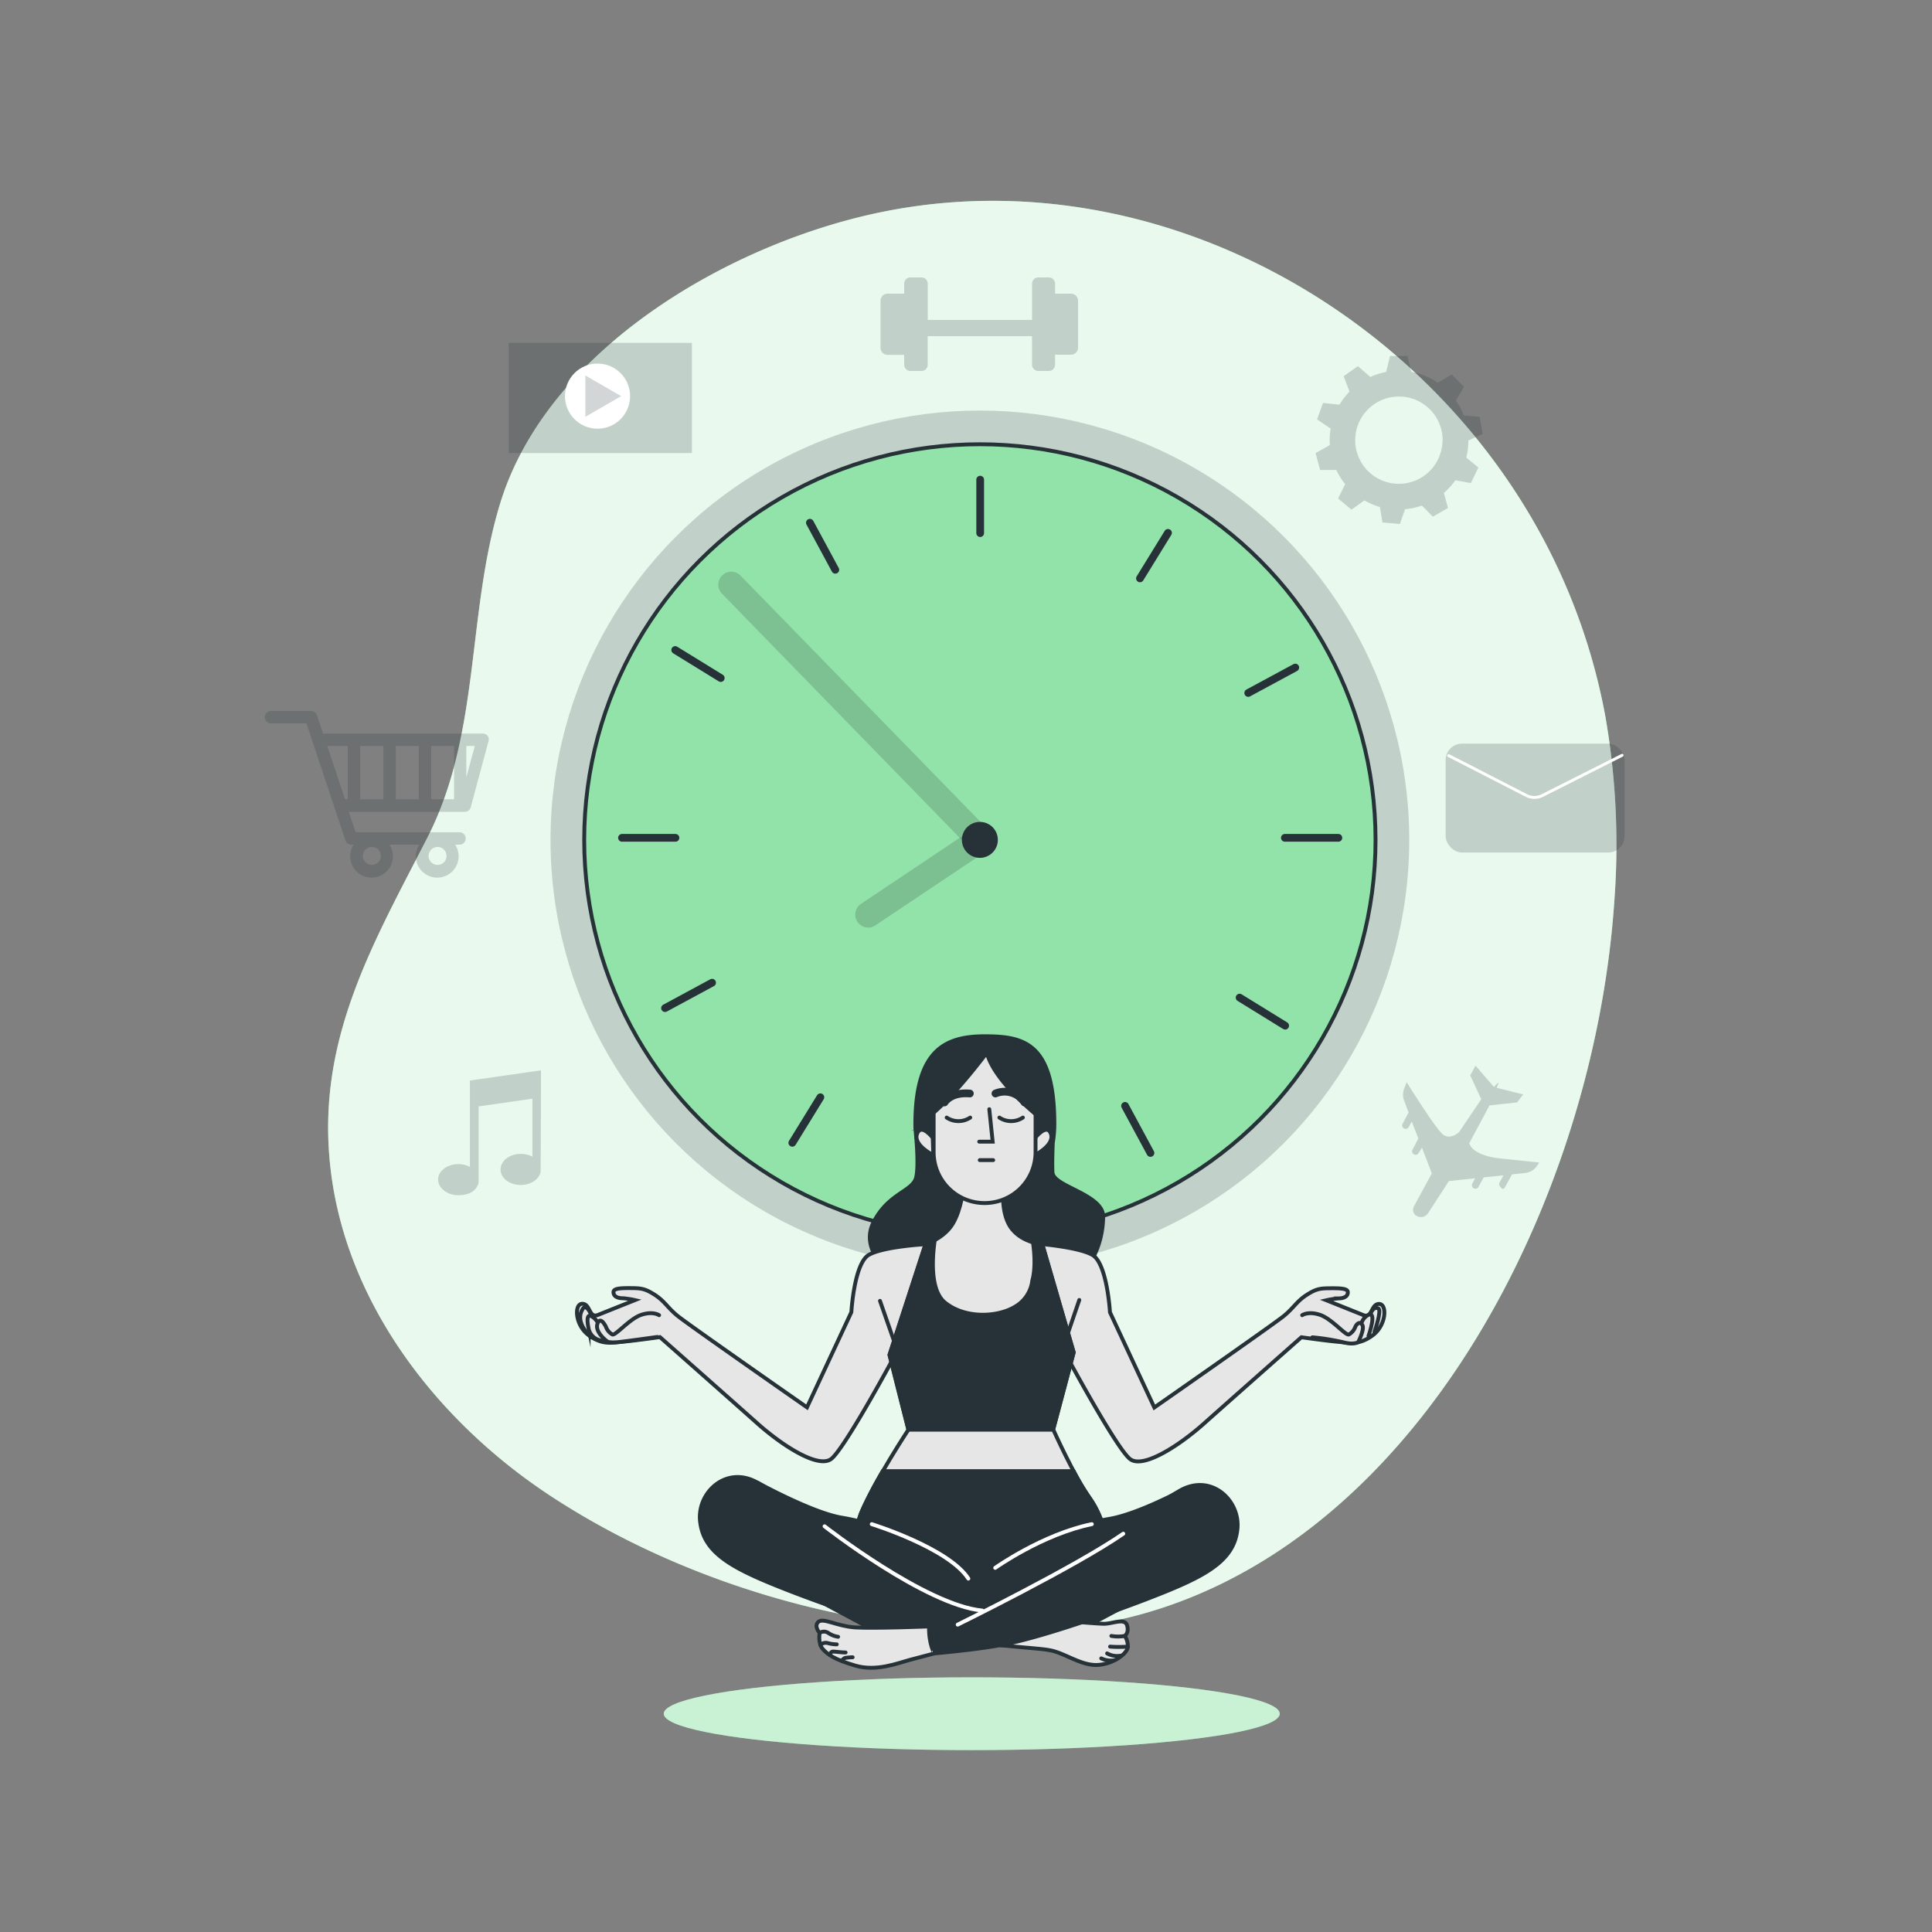<svg xmlns="http://www.w3.org/2000/svg" xmlns:xlink="http://www.w3.org/1999/xlink" viewBox="0 0 500 500"><rect x="0" y="0" width="500" height="500" fill="#808080" stroke="none"/><defs><clipPath id="freepik--clip-path--inject-327"><path d="M239.5,322s-10.79.59-14.62,2.74-4.55,14.84-4.55,14.84l-11.48,24.64s-30.87-21.53-33.5-23.68-3.35-3.83-6-5.51-3.59-1.67-6.94-1.67-3.83.48-3.59,1.43,1.44,1.2,2.39,1.2a21.63,21.63,0,0,1,3.12.48l-9.58,3.83c-2.39.95-1.91-2.88-4.06-2.88s-1.92,5.51,1.67,8.14,6,1.91,8.85,1.67,9.58-1.19,9.58-1.19,18.42,16.27,25.12,22.25,15.79,11.72,19.14,9.33,16-25.84,16-25.84l8.13-21.53S241.45,325.73,239.5,322Z" style="fill:#fff;stroke:#263238;stroke-linecap:round;stroke-miterlimit:10"></path></clipPath><clipPath id="freepik--clip-path-2--inject-327"><path d="M153.05,346.09s-4.66-3.78-2.15-7.48c.62-.92,2,.47,2.4,3s1.66,3.51,2.31,3.69" style="fill:#fff;stroke:#263238;stroke-linecap:round;stroke-miterlimit:10"></path></clipPath><clipPath id="freepik--clip-path-3--inject-327"><path d="M156.53,345.26c-1.11,0-1.05-3-3.14-4.43-1.66-1.17-1.45,1.13-1.06,3a3.89,3.89,0,0,0,3.13,3.07h0a5.4,5.4,0,0,0,2.19.09" style="fill:#fff;stroke:#263238;stroke-linecap:round;stroke-miterlimit:10"></path></clipPath><clipPath id="freepik--clip-path-4--inject-327"><path d="M170.57,340.37s-1.57-1.11-4.62-.09-6.65,5.45-7.48,5.08a3.71,3.71,0,0,1-1.66-2c-.47-.92-1.38-2.25-2-1.18-1.38,2.34,2.38,5,2.38,5s.52.44,3.43.09S170.1,346,170.1,346" style="fill:#fff;stroke:#263238;stroke-linecap:round;stroke-miterlimit:10"></path></clipPath><clipPath id="freepik--clip-path-5--inject-327"><path d="M267.51,321.78s11.37.81,15.2,3,4.55,14.84,4.55,14.84l11.48,24.64s30.87-21.53,33.5-23.68,3.35-3.83,6-5.51,3.59-1.67,6.94-1.67,3.83.48,3.59,1.43-1.44,1.2-2.4,1.2a21.67,21.67,0,0,0-3.11.48l9.57,3.83c2.4.95,1.92-2.88,4.07-2.88s1.92,5.51-1.67,8.14-6,1.91-8.86,1.67-9.57-1.19-9.57-1.19-18.42,16.27-25.12,22.25-15.79,11.72-19.14,9.33-16-25.84-16-25.84l-8.13-21.53S265.57,325.51,267.51,321.78Z" style="fill:#fff;stroke:#263238;stroke-linecap:round;stroke-miterlimit:10"></path></clipPath><clipPath id="freepik--clip-path-6--inject-327"><path d="M355.69,344.73s2-5.65,1-6.12-2,.47-2.4,3-1.66,3.51-2.31,3.69" style="fill:#fff;stroke:#263238;stroke-linecap:round;stroke-miterlimit:10"></path></clipPath><clipPath id="freepik--clip-path-7--inject-327"><path d="M354.17,345.74s2.52-7.13-.4-5.24c-2.15,1.39-1.6,4.76-2.71,4.76" style="fill:#fff;stroke:#263238;stroke-linecap:round;stroke-miterlimit:10"></path></clipPath><clipPath id="freepik--clip-path-8--inject-327"><path d="M337,340.37s1.57-1.11,4.62-.09,6.65,5.45,7.48,5.08a3.71,3.71,0,0,0,1.66-2c.46-.92,1.3-1.47,1.85-.37s-1.11,4.35-1.11,4.35-1,.71-3.45.14a59,59,0,0,0-8.41-1.39" style="fill:#fff;stroke:#263238;stroke-linecap:round;stroke-miterlimit:10"></path></clipPath><clipPath id="freepik--clip-path-9--inject-327"><path d="M249.32,307.44s-.49,5.57-2.78,9.33-7,5.23-7,5.23l-9.32,28.64L235.09,370S226.41,383.2,223,391.22s.69,17.09,4.29,20.85,8.38,8.86,20.58,8.38c17-.67,29,.88,34.45-5.5s6-18.43-.48-27.52c-3.92-5.53-9.27-17.48-9.27-17.48L277.87,350,269.75,322s-4.89-.28-7.83-3.88-2.29-10.15-2.29-10.15Z" style="fill:#fff;stroke:#263238;stroke-linecap:round;stroke-miterlimit:10"></path></clipPath><clipPath id="freepik--clip-path-10--inject-327"><path d="M241.39,294.45s-3-3.92-4.06-1,4.21,5.51,4.21,5.51Z" style="fill:#fff;stroke:#263238;stroke-linecap:round;stroke-miterlimit:10"></path></clipPath><clipPath id="freepik--clip-path-11--inject-327"><path d="M267.92,294.45s3.05-3.92,4.06-1-4.2,5.51-4.2,5.51Z" style="fill:#fff;stroke:#263238;stroke-linecap:round;stroke-miterlimit:10"></path></clipPath><clipPath id="freepik--clip-path-12--inject-327"><path d="M254.79,311.35h0a13.16,13.16,0,0,1-13.16-13.16V278a4.9,4.9,0,0,1,4.9-4.91H263A4.91,4.91,0,0,1,268,278v20.22A13.17,13.17,0,0,1,254.79,311.35Z" style="fill:#fff;stroke:#263238;stroke-linecap:round;stroke-miterlimit:10"></path></clipPath><clipPath id="freepik--clip-path-13--inject-327"><path d="M291.09,423.38s1.18-.78.59-2.75-3.74-.4-5.91-.4-10.44-.79-14.37-1.18c-3.37-.34-8.88-.24-10.41-.21a12.37,12.37,0,0,1-1.43,7l.77.08c6.7.66,9.61.79,11.66,1.22,3.74.79,7.87,3.94,12,3.75s7.88-3,7.88-4.73A4.66,4.66,0,0,0,291.09,423.38Z" style="fill:#fff;stroke:#263238;stroke-linecap:round;stroke-miterlimit:10"></path></clipPath><clipPath id="freepik--clip-path-14--inject-327"><path d="M240.43,420.92s-14.59.57-19.22.25-8.14-2.56-9.41-1.44.32,2.87.32,2.87-.48,2.71.8,4.15,3,2.71,8.45,4.31,11-.66,14-1.46l6.45-1.7S240.34,425.61,240.43,420.92Z" style="fill:#fff;stroke:#263238;stroke-linecap:round;stroke-miterlimit:10"></path></clipPath></defs><g id="freepik--background-simple--inject-327"><path d="M417.82,232.72a193.86,193.86,0,0,0-2.28-46.9,158.28,158.28,0,0,0-13-40.14c-30.66-64.06-103.38-105.12-174-90.88-39,7.85-86.72,35.15-99.08,75.43-8.74,28.47-5,59.65-18.93,86.7-14.3,27.87-28.77,52.55-25,85.39,4,35.18,27.87,65.91,57.55,85.21,36.85,24,85.44,37.24,129.31,34.16C358.58,415.65,412.24,317.4,417.82,232.72Z" style="fill:#92E3A9"></path><path d="M417.82,232.72a193.86,193.86,0,0,0-2.28-46.9,158.28,158.28,0,0,0-13-40.14c-30.66-64.06-103.38-105.12-174-90.88-39,7.85-86.72,35.15-99.08,75.43-8.74,28.47-5,59.65-18.93,86.7-14.3,27.87-28.77,52.55-25,85.39,4,35.18,27.87,65.91,57.55,85.21,36.85,24,85.44,37.24,129.31,34.16C358.58,415.65,412.24,317.4,417.82,232.72Z" style="fill:#fff;opacity:0.8"></path></g><g id="freepik--Icons--inject-327"><rect x="374.13" y="192.45" width="46.32" height="28.18" rx="4.24" style="fill:#263238;opacity:0.2"></rect><path d="M374.92,195.55l20.14,10.34a4.54,4.54,0,0,0,4.08,0l20.66-10.42" style="fill:none;stroke:#fff;stroke-linecap:round;stroke-linejoin:round;stroke-width:0.75px"></path><path d="M126.24,190.47a1.62,1.62,0,0,0-1.28-.63H83.62L82,185.05A1.6,1.6,0,0,0,80.5,184H70a1.61,1.61,0,0,0,0,3.21h9.31l10.09,30.29a1.6,1.6,0,0,0,1.52,1.1h.59a5.53,5.53,0,1,0,9.29,0h7.71a5.53,5.53,0,1,0,9.29,0h1.24a1.61,1.61,0,0,0,0-3.21h-27l-1.76-5.29h30a1.61,1.61,0,0,0,1.55-1.19l4.57-17A1.6,1.6,0,0,0,126.24,190.47Zm-30,33.37a2.32,2.32,0,1,1,2.32-2.32A2.32,2.32,0,0,1,96.19,223.84Zm17,0a2.32,2.32,0,1,1,2.32-2.32A2.32,2.32,0,0,1,113.19,223.84Zm4.28-17h-5.94V193.05h5.94Zm-15.09-13.79h5.94v13.79h-5.94Zm-3.21,13.79h-6V193.05h6ZM84.69,193.05H90v13.79h-.72Zm36,8.12v-8.12h2.19Z" style="fill:#263238;opacity:0.2"></path><path d="M380,114l3.71-1.69-.79-4.45-4.09-.32a17.56,17.56,0,0,0-2.05-3.88l2.11-3.56-3.19-3.2-3.59,2.14a17.81,17.81,0,0,0-6.86-2.8l-1-4.1h-4.52l-1,4.12a17.73,17.73,0,0,0-4.07,1.3l-3.23-2.8-3.7,2.59,1.52,4a18.42,18.42,0,0,0-2.59,3.37l-4.26-.44-1.55,4.25,3.53,2.39a17.52,17.52,0,0,0-.26,3c0,.43,0,.85.05,1.27l-3.7,2.07,1.17,4.37,4.19,0a18.08,18.08,0,0,0,2.31,3.66L346.29,129l3.46,2.9,3.36-2.4a18.3,18.3,0,0,0,4,1.71l.67,4,4.51.4,1.35-3.84a17.84,17.84,0,0,0,4.34-.93l2.84,2.88,3.92-2.26-1.08-3.89a18,18,0,0,0,3-3.28l4,.73L382.6,121l-3.12-2.58A18.23,18.23,0,0,0,380,114Zm-6.69-.08a11.29,11.29,0,1,1-11.29-11.29A11.28,11.28,0,0,1,373.35,114Z" style="fill:#263238;opacity:0.2"></path><path d="M365.91,312.22a1.83,1.83,0,0,0,.68,2.44h0a2.21,2.21,0,0,0,3-.69l5.27-8.13.1-.18,6.78-.72-.69,1.35a.93.93,0,0,0,.27,1.19.89.89,0,0,0,1.29-.3l1.37-2.47,5.1-.54-1,1.88a.9.9,0,0,0,.33,1.18h0a.54.54,0,0,0,1,.14l1.91-3.44,3.38-.36a4.21,4.21,0,0,0,3.09-1.87l.56-.84L388,299.78s-6.71-.61-7.76-3.91l5.17-9.66.05-.13,7.17-.78,1.57-2.08-6.87-1.69.47-1.13a.11.11,0,0,0-.18-.12l-1,1-4.76-5.49-1.36,2.53,2.87,6.21-.18.18L377.6,293c-1.05.88-3,2-4.62.16-2.46-2.67-8.93-13.08-8.93-13.08l-.64,1.59a4.42,4.42,0,0,0,0,3.24l1.14,3L363,290.8a.93.93,0,0,0,.27,1.19.91.91,0,0,0,1.3-.31l.8-1.44,1.68,4.39-1.48,2.88a.93.93,0,0,0,.28,1.2.9.9,0,0,0,1.29-.31L368,297l2.56,6.67Z" style="fill:#263238;opacity:0.2"></path><rect x="131.65" y="88.73" width="47.42" height="28.52" style="fill:#263238;opacity:0.2"></rect><circle cx="154.64" cy="102.52" r="8.43" style="fill:#fff"></circle><polygon points="160.76 102.52 151.49 97.17 151.49 107.87 160.76 102.52" style="fill:#263238;opacity:0.2"></polygon><path d="M121.62,279.64V302a6.3,6.3,0,0,0-3-.73c-2.9,0-5.24,1.81-5.24,4s2.34,4.05,5.24,4.05c4.88,0,5.24-3.34,5.24-3.34V286.34l13.92-2v15a6.41,6.41,0,0,0-3-.72c-2.9,0-5.24,1.81-5.24,4.05s2.34,4,5.24,4c2.57,0,4.71-1.45,5.14-3.34L140,284v-7Z" style="fill:#263238;opacity:0.2"></path><path d="M273.05,76V73.41a1.61,1.61,0,0,0-1.61-1.61h-2.73a1.61,1.61,0,0,0-1.61,1.61v9.37h-27V73.41a1.61,1.61,0,0,0-1.61-1.61h-2.91A1.61,1.61,0,0,0,234,73.41V76h-4.29a1.83,1.83,0,0,0-1.83,1.83V90a1.84,1.84,0,0,0,1.83,1.84H234v2.56A1.61,1.61,0,0,0,235.57,96h2.91a1.61,1.61,0,0,0,1.61-1.61V87h27v7.34A1.61,1.61,0,0,0,268.71,96h2.73a1.61,1.61,0,0,0,1.61-1.61V91.8h4.12A1.84,1.84,0,0,0,279,90V77.81A1.83,1.83,0,0,0,277.17,76Z" style="fill:#263238;opacity:0.2"></path></g><g id="freepik--Clock--inject-327"><circle cx="253.59" cy="217.37" r="111.12" style="fill:#263238;opacity:0.2"></circle><circle cx="253.59" cy="217.37" r="102.4" style="fill:#92E3A9;stroke:#263238;stroke-miterlimit:10"></circle><g style="opacity:0.2"><path d="M253.59,220.72a3.33,3.33,0,0,1-2.4-1l-64.41-66.15a3.35,3.35,0,0,1,4.8-4.67L256,215a3.35,3.35,0,0,1-2.4,5.69Z" style="fill:#263238"></path></g><path d="M224.7,240.05a3.35,3.35,0,0,1-1.87-6.14l28.9-19.33a3.35,3.35,0,0,1,3.72,5.57l-28.89,19.33A3.36,3.36,0,0,1,224.7,240.05Z" style="fill:#263238;opacity:0.2"></path><path d="M257.74,217.37a4.15,4.15,0,1,0-4.15,4.14A4.15,4.15,0,0,0,257.74,217.37Z" style="fill:#263238;stroke:#263238;stroke-linecap:round;stroke-miterlimit:10"></path><line x1="253.67" y1="124.13" x2="253.67" y2="137.97" style="fill:#fff;stroke:#263238;stroke-linecap:round;stroke-miterlimit:10;stroke-width:2px"></line><line x1="253.67" y1="295.69" x2="253.67" y2="309.53" style="fill:#fff;stroke:#263238;stroke-linecap:round;stroke-miterlimit:10;stroke-width:2px"></line><line x1="346.37" y1="216.83" x2="332.52" y2="216.83" style="fill:#fff;stroke:#263238;stroke-linecap:round;stroke-miterlimit:10;stroke-width:2px"></line><line x1="174.81" y1="216.83" x2="160.97" y2="216.83" style="fill:#fff;stroke:#263238;stroke-linecap:round;stroke-miterlimit:10;stroke-width:2px"></line><line x1="302.28" y1="137.9" x2="295.02" y2="149.69" style="fill:#fff;stroke:#263238;stroke-linecap:round;stroke-miterlimit:10;stroke-width:2px"></line><line x1="212.31" y1="283.97" x2="205.05" y2="295.76" style="fill:#fff;stroke:#263238;stroke-linecap:round;stroke-miterlimit:10;stroke-width:2px"></line><line x1="335.22" y1="172.76" x2="323.04" y2="179.34" style="fill:#fff;stroke:#263238;stroke-linecap:round;stroke-miterlimit:10;stroke-width:2px"></line><line x1="184.29" y1="254.32" x2="172.11" y2="260.9" style="fill:#fff;stroke:#263238;stroke-linecap:round;stroke-miterlimit:10;stroke-width:2px"></line><line x1="332.6" y1="265.45" x2="320.81" y2="258.18" style="fill:#fff;stroke:#263238;stroke-linecap:round;stroke-miterlimit:10;stroke-width:2px"></line><line x1="186.53" y1="175.48" x2="174.74" y2="168.22" style="fill:#fff;stroke:#263238;stroke-linecap:round;stroke-miterlimit:10;stroke-width:2px"></line><line x1="297.74" y1="298.39" x2="291.16" y2="286.2" style="fill:#fff;stroke:#263238;stroke-linecap:round;stroke-miterlimit:10;stroke-width:2px"></line><line x1="216.18" y1="147.46" x2="209.6" y2="135.28" style="fill:#fff;stroke:#263238;stroke-linecap:round;stroke-miterlimit:10;stroke-width:2px"></line></g><g id="freepik--Shadow--inject-327"><ellipse cx="251.49" cy="443.51" rx="79.71" ry="9.42" style="fill:#92E3A9"></ellipse><ellipse cx="251.49" cy="443.51" rx="79.71" ry="9.42" style="fill:#fff;opacity:0.5"></ellipse></g><g id="freepik--Character--inject-327"><path d="M272.88,303.35c-.11-2.22,0-5.64.09-7.61a29.3,29.3,0,0,0,.4-4.82c0-21.44-8.27-23.24-18.49-23.24s-18.49,3.44-18.49,23.24c0,.52,0,1,.05,1.55h0c.09.86.93,9.08.16,12.18-.82,3.27-7.37,3.93-11.13,11.78s4.42,19.31,31.09,20.78S286,320.86,286,314.81,273.05,306.62,272.88,303.35Z" style="fill:#263238"></path><path d="M235.74,292.55l.66-.07v-.09Z" style="fill:#263238"></path><path d="M239.5,322s-10.79.59-14.62,2.74-4.55,14.84-4.55,14.84l-11.48,24.64s-30.87-21.53-33.5-23.68-3.35-3.83-6-5.51-3.59-1.67-6.94-1.67-3.83.48-3.59,1.43,1.44,1.2,2.39,1.2a21.63,21.63,0,0,1,3.12.48l-9.58,3.83c-2.39.95-1.91-2.88-4.06-2.88s-1.92,5.51,1.67,8.14,6,1.91,8.85,1.67,9.58-1.19,9.58-1.19,18.42,16.27,25.12,22.25,15.79,11.72,19.14,9.33,16-25.84,16-25.84l8.13-21.53S241.45,325.73,239.5,322Z" style="fill:#fff"></path><g style="clip-path:url(#freepik--clip-path--inject-327)"><path d="M239.5,322s-10.79.59-14.62,2.74-4.55,14.84-4.55,14.84l-11.48,24.64s-30.87-21.53-33.5-23.68-3.35-3.83-6-5.51-3.59-1.67-6.94-1.67-3.83.48-3.59,1.43,1.44,1.2,2.39,1.2a21.63,21.63,0,0,1,3.12.48l-9.58,3.83c-2.39.95-1.91-2.88-4.06-2.88s-1.92,5.51,1.67,8.14,6,1.91,8.85,1.67,9.58-1.19,9.58-1.19,18.42,16.27,25.12,22.25,15.79,11.72,19.14,9.33,16-25.84,16-25.84l8.13-21.53S241.45,325.73,239.5,322Z" style="opacity:0.1"></path></g><path d="M239.5,322s-10.79.59-14.62,2.74-4.55,14.84-4.55,14.84l-11.48,24.64s-30.87-21.53-33.5-23.68-3.35-3.83-6-5.51-3.59-1.67-6.94-1.67-3.83.48-3.59,1.43,1.44,1.2,2.39,1.2a21.63,21.63,0,0,1,3.12.48l-9.58,3.83c-2.39.95-1.91-2.88-4.06-2.88s-1.92,5.51,1.67,8.14,6,1.91,8.85,1.67,9.58-1.19,9.58-1.19,18.42,16.27,25.12,22.25,15.79,11.72,19.14,9.33,16-25.84,16-25.84l8.13-21.53S241.45,325.73,239.5,322Z" style="fill:none;stroke:#263238;stroke-linecap:round;stroke-miterlimit:10"></path><path d="M153.05,346.09s-4.66-3.78-2.15-7.48c.62-.92,2,.47,2.4,3s1.66,3.51,2.31,3.69" style="fill:#fff"></path><g style="clip-path:url(#freepik--clip-path-2--inject-327)"><path d="M153.05,346.09s-4.66-3.78-2.15-7.48c.62-.92,2,.47,2.4,3s1.66,3.51,2.31,3.69" style="opacity:0.1"></path></g><path d="M153.05,346.09s-4.66-3.78-2.15-7.48c.62-.92,2,.47,2.4,3s1.66,3.51,2.31,3.69" style="fill:none;stroke:#263238;stroke-linecap:round;stroke-miterlimit:10"></path><path d="M156.53,345.26c-1.11,0-1.05-3-3.14-4.43-1.66-1.17-1.45,1.13-1.06,3a3.89,3.89,0,0,0,3.13,3.07h0a5.4,5.4,0,0,0,2.19.09" style="fill:#fff"></path><g style="clip-path:url(#freepik--clip-path-3--inject-327)"><path d="M156.53,345.26c-1.11,0-1.05-3-3.14-4.43-1.66-1.17-1.45,1.13-1.06,3a3.89,3.89,0,0,0,3.13,3.07h0a5.4,5.4,0,0,0,2.19.09" style="opacity:0.1"></path></g><path d="M156.53,345.26c-1.11,0-1.05-3-3.14-4.43-1.66-1.17-1.45,1.13-1.06,3a3.89,3.89,0,0,0,3.13,3.07h0a5.4,5.4,0,0,0,2.19.09" style="fill:none;stroke:#263238;stroke-linecap:round;stroke-miterlimit:10"></path><path d="M170.57,340.37s-1.57-1.11-4.62-.09-6.65,5.45-7.48,5.08a3.71,3.71,0,0,1-1.66-2c-.47-.92-1.38-2.25-2-1.18-1.38,2.34,2.38,5,2.38,5s.52.44,3.43.09S170.1,346,170.1,346" style="fill:#fff"></path><g style="clip-path:url(#freepik--clip-path-4--inject-327)"><path d="M170.57,340.37s-1.57-1.11-4.62-.09-6.65,5.45-7.48,5.08a3.71,3.71,0,0,1-1.66-2c-.47-.92-1.38-2.25-2-1.18-1.38,2.34,2.38,5,2.38,5s.52.44,3.43.09S170.1,346,170.1,346" style="opacity:0.1"></path></g><path d="M170.57,340.37s-1.57-1.11-4.62-.09-6.65,5.45-7.48,5.08a3.71,3.71,0,0,1-1.66-2c-.47-.92-1.38-2.25-2-1.18-1.38,2.34,2.38,5,2.38,5s.52.44,3.43.09S170.1,346,170.1,346" style="fill:none;stroke:#263238;stroke-linecap:round;stroke-miterlimit:10"></path><line x1="231.23" y1="346.65" x2="227.74" y2="336.66" style="fill:none;stroke:#263238;stroke-linecap:round;stroke-miterlimit:10"></line><path d="M267.51,321.78s11.37.81,15.2,3,4.55,14.84,4.55,14.84l11.48,24.64s30.87-21.53,33.5-23.68,3.35-3.83,6-5.51,3.59-1.67,6.94-1.67,3.83.48,3.59,1.43-1.44,1.2-2.4,1.2a21.67,21.67,0,0,0-3.11.48l9.57,3.83c2.4.95,1.92-2.88,4.07-2.88s1.92,5.51-1.67,8.14-6,1.91-8.86,1.67-9.57-1.19-9.57-1.19-18.42,16.27-25.12,22.25-15.79,11.72-19.14,9.33-16-25.84-16-25.84l-8.13-21.53S265.57,325.51,267.51,321.78Z" style="fill:#fff"></path><g style="clip-path:url(#freepik--clip-path-5--inject-327)"><path d="M267.51,321.78s11.37.81,15.2,3,4.55,14.84,4.55,14.84l11.48,24.64s30.87-21.53,33.5-23.68,3.35-3.83,6-5.51,3.59-1.67,6.94-1.67,3.83.48,3.59,1.43-1.44,1.2-2.4,1.2a21.67,21.67,0,0,0-3.11.48l9.57,3.83c2.4.95,1.92-2.88,4.07-2.88s1.92,5.51-1.67,8.14-6,1.91-8.86,1.67-9.57-1.19-9.57-1.19-18.42,16.27-25.12,22.25-15.79,11.72-19.14,9.33-16-25.84-16-25.84l-8.13-21.53S265.57,325.51,267.51,321.78Z" style="opacity:0.1"></path></g><path d="M267.51,321.78s11.37.81,15.2,3,4.55,14.84,4.55,14.84l11.48,24.64s30.87-21.53,33.5-23.68,3.35-3.83,6-5.51,3.59-1.67,6.94-1.67,3.83.48,3.59,1.43-1.44,1.2-2.4,1.2a21.67,21.67,0,0,0-3.11.48l9.57,3.83c2.4.95,1.92-2.88,4.07-2.88s1.92,5.51-1.67,8.14-6,1.91-8.86,1.67-9.57-1.19-9.57-1.19-18.42,16.27-25.12,22.25-15.79,11.72-19.14,9.33-16-25.84-16-25.84l-8.13-21.53S265.57,325.51,267.51,321.78Z" style="fill:none;stroke:#263238;stroke-linecap:round;stroke-miterlimit:10"></path><line x1="276.54" y1="344.56" x2="279.32" y2="336.43" style="fill:none;stroke:#263238;stroke-linecap:round;stroke-miterlimit:10"></line><path d="M355.69,344.73s2-5.65,1-6.12-2,.47-2.4,3-1.66,3.51-2.31,3.69" style="fill:#fff"></path><g style="clip-path:url(#freepik--clip-path-6--inject-327)"><path d="M357.06,343.51s.65-4.43-.37-4.9-2,.47-2.4,3-1.66,3.51-2.31,3.69" style="opacity:0.1"></path></g><path d="M355.69,344.73s2-5.65,1-6.12-2,.47-2.4,3-1.66,3.51-2.31,3.69" style="fill:none;stroke:#263238;stroke-linecap:round;stroke-miterlimit:10"></path><path d="M354.17,345.74s2.52-7.13-.4-5.24c-2.15,1.39-1.6,4.76-2.71,4.76" style="fill:#fff"></path><g style="clip-path:url(#freepik--clip-path-7--inject-327)"><path d="M354.75,345.82s1.94-7.21-1-5.32c-2.15,1.39-1.6,4.76-2.71,4.76" style="opacity:0.1"></path></g><path d="M354.17,345.74s2.52-7.13-.4-5.24c-2.15,1.39-1.6,4.76-2.71,4.76" style="fill:none;stroke:#263238;stroke-linecap:round;stroke-miterlimit:10"></path><path d="M337,340.37s1.57-1.11,4.62-.09,6.65,5.45,7.48,5.08a3.71,3.71,0,0,0,1.66-2c.46-.92,1.3-1.47,1.85-.37s-1.11,4.35-1.11,4.35-1,.71-3.45.14a59,59,0,0,0-8.41-1.39" style="fill:#fff"></path><g style="clip-path:url(#freepik--clip-path-8--inject-327)"><path d="M337,340.37s1.57-1.11,4.62-.09,6.65,5.45,7.48,5.08a3.71,3.71,0,0,0,1.66-2c.46-.92,1.3-1.47,1.85-.37s-1.11,4.35-1.11,4.35-1,.71-3.45.14-9.07-2.33-10.58-2.33" style="opacity:0.1"></path></g><path d="M337,340.37s1.57-1.11,4.62-.09,6.65,5.45,7.48,5.08a3.71,3.71,0,0,0,1.66-2c.46-.92,1.3-1.47,1.85-.37s-1.11,4.35-1.11,4.35-1,.71-3.45.14a59,59,0,0,0-8.41-1.39" style="fill:none;stroke:#263238;stroke-linecap:round;stroke-miterlimit:10"></path><path d="M249.32,307.44s-.49,5.57-2.78,9.33-7,5.23-7,5.23l-9.32,28.64L235.09,370S226.41,383.2,223,391.22s.69,17.09,4.29,20.85,8.38,8.86,20.58,8.38c17-.67,29,.88,34.45-5.5s6-18.43-.48-27.52c-3.92-5.53-9.27-17.48-9.27-17.48L277.87,350,269.75,322s-4.89-.28-7.83-3.88-2.29-10.15-2.29-10.15Z" style="fill:#fff"></path><g style="clip-path:url(#freepik--clip-path-9--inject-327)"><path d="M249.32,307.44s-.49,5.57-2.78,9.33-7,5.23-7,5.23l-9.32,28.64L235.09,370S226.41,383.2,223,391.22s.69,17.09,4.29,20.85,8.38,8.86,20.58,8.38c17-.67,29,.88,34.45-5.5s6-18.43-.48-27.52c-3.92-5.53-9.27-17.48-9.27-17.48L277.87,350,269.75,322s-4.89-.28-7.83-3.88-2.29-10.15-2.29-10.15Z" style="opacity:0.1"></path></g><path d="M249.32,307.44s-.49,5.57-2.78,9.33-7,5.23-7,5.23l-9.32,28.64L235.09,370S226.41,383.2,223,391.22s.69,17.09,4.29,20.85,8.38,8.86,20.58,8.38c17-.67,29,.88,34.45-5.5s6-18.43-.48-27.52c-3.92-5.53-9.27-17.48-9.27-17.48L277.87,350,269.75,322s-4.89-.28-7.83-3.88-2.29-10.15-2.29-10.15Z" style="fill:none;stroke:#263238;stroke-linecap:round;stroke-miterlimit:10"></path><path d="M277.87,350,269.75,322a13,13,0,0,1-2.41-.4c.94,6.51-.18,9.77-.18,9.77a9,9,0,0,1-4.59,6.87c-4.41,2.62-12.76,3.11-18-1.14-4-3.21-3.25-12-2.66-16.13A14.92,14.92,0,0,1,239.5,322l-9.32,28.64L235.09,370h37.46Z" style="fill:#263238;stroke:#263238;stroke-linecap:round;stroke-miterlimit:10"></path><path d="M241.39,294.45s-3-3.92-4.06-1,4.21,5.51,4.21,5.51Z" style="fill:#fff"></path><g style="clip-path:url(#freepik--clip-path-10--inject-327)"><path d="M241.39,294.45s-3-3.92-4.06-1,4.21,5.51,4.21,5.51Z" style="opacity:0.1"></path></g><path d="M241.39,294.45s-3-3.92-4.06-1,4.21,5.51,4.21,5.51Z" style="fill:none;stroke:#263238;stroke-linecap:round;stroke-miterlimit:10"></path><path d="M267.92,294.45s3.05-3.92,4.06-1-4.2,5.51-4.2,5.51Z" style="fill:#fff"></path><g style="clip-path:url(#freepik--clip-path-11--inject-327)"><path d="M267.92,294.45s3.05-3.92,4.06-1-4.2,5.51-4.2,5.51Z" style="opacity:0.1"></path></g><path d="M267.92,294.45s3.05-3.92,4.06-1-4.2,5.51-4.2,5.51Z" style="fill:none;stroke:#263238;stroke-linecap:round;stroke-miterlimit:10"></path><path d="M254.79,311.35h0a13.16,13.16,0,0,1-13.16-13.16V278a4.9,4.9,0,0,1,4.9-4.91H263A4.91,4.91,0,0,1,268,278v20.22A13.17,13.17,0,0,1,254.79,311.35Z" style="fill:#fff"></path><g style="clip-path:url(#freepik--clip-path-12--inject-327)"><path d="M254.79,311.35h0a13.16,13.16,0,0,1-13.16-13.16V278a4.9,4.9,0,0,1,4.9-4.91H263A4.91,4.91,0,0,1,268,278v20.22A13.17,13.17,0,0,1,254.79,311.35Z" style="opacity:0.1"></path></g><path d="M254.79,311.35h0a13.16,13.16,0,0,1-13.16-13.16V278a4.9,4.9,0,0,1,4.9-4.91H263A4.91,4.91,0,0,1,268,278v20.22A13.17,13.17,0,0,1,254.79,311.35Z" style="fill:none;stroke:#263238;stroke-linecap:round;stroke-miterlimit:10"></path><path d="M245,289.23a5.51,5.51,0,0,0,6.09,0" style="fill:none;stroke:#263238;stroke-linecap:round;stroke-miterlimit:10"></path><path d="M258.64,289.23a5.49,5.49,0,0,0,6.08,0" style="fill:none;stroke:#263238;stroke-linecap:round;stroke-miterlimit:10"></path><polyline points="256.03 287.06 256.9 295.46 253.42 295.46" style="fill:none;stroke:#263238;stroke-linecap:round;stroke-miterlimit:10"></polyline><line x1="253.56" y1="300.24" x2="257.04" y2="300.24" style="fill:none;stroke:#263238;stroke-linecap:round;stroke-miterlimit:10"></line><path d="M254.92,273.06h-8.39a4.9,4.9,0,0,0-4.9,4.91v10C247,283.3,253.25,275.27,254.92,273.06Z" style="fill:#263238;stroke:#263238;stroke-miterlimit:10"></path><path d="M268,288.35V278a4.91,4.91,0,0,0-4.91-4.91h-7.51C257.31,278.57,264,285,268,288.35Z" style="fill:#263238;stroke:#263238;stroke-miterlimit:10"></path><path d="M244.43,285.32S246,282.56,251,283" style="fill:none;stroke:#263238;stroke-linecap:round;stroke-miterlimit:10;stroke-width:2px"></path><path d="M257.62,283a6.17,6.17,0,0,1,7.54,2.32" style="fill:none;stroke:#263238;stroke-linecap:round;stroke-miterlimit:10;stroke-width:2px"></path><path d="M223,391.22c-3.44,8,.69,17.09,4.29,20.85s8.38,8.86,20.58,8.38c17-.67,29,.88,34.45-5.5s6-18.43-.48-27.52a65.56,65.56,0,0,1-4-6.7H228.45A104.12,104.12,0,0,0,223,391.22Z" style="fill:#263238;stroke:#263238;stroke-linecap:round;stroke-miterlimit:10"></path><path d="M249.76,407.45c-8.61-8.93-24.24-13.4-31.9-14.68s-21.69-9-21.69-9-8.3-.28-7.66,9.61,24.56,21.38,33.82,26.48a29.88,29.88,0,0,0,27.43,1" style="fill:#263238;stroke:#263238;stroke-linecap:round;stroke-miterlimit:10"></path><path d="M255.15,407.77c8.61-8.93,24.24-13.4,31.9-14.68s19.57-7.8,19.57-7.8,10.42-1.45,9.78,8.44-24.56,21.37-33.82,26.48a29.91,29.91,0,0,1-27.43,1" style="fill:#263238;stroke:#263238;stroke-linecap:round;stroke-miterlimit:10"></path><path d="M291.09,423.38s1.18-.78.59-2.75-3.74-.4-5.91-.4-10.44-.79-14.37-1.18c-3.37-.34-8.88-.24-10.41-.21a12.37,12.37,0,0,1-1.43,7l.77.08c6.7.66,9.61.79,11.66,1.22,3.74.79,7.87,3.94,12,3.75s7.88-3,7.88-4.73A4.66,4.66,0,0,0,291.09,423.38Z" style="fill:#fff"></path><g style="clip-path:url(#freepik--clip-path-13--inject-327)"><path d="M291.09,423.38s1.18-.78.59-2.75-3.74-.4-5.91-.4-10.44-.79-14.37-1.18c-3.37-.34-8.88-.24-10.41-.21a12.37,12.37,0,0,1-1.43,7l.77.08c6.7.66,9.61.79,11.66,1.22,3.74.79,7.87,3.94,12,3.75s7.88-3,7.88-4.73A4.66,4.66,0,0,0,291.09,423.38Z" style="opacity:0.1"></path></g><path d="M291.09,423.38s1.18-.78.59-2.75-3.74-.4-5.91-.4-10.44-.79-14.37-1.18c-3.37-.34-8.88-.24-10.41-.21a12.37,12.37,0,0,1-1.43,7l.77.08c6.7.66,9.61.79,11.66,1.22,3.74.79,7.87,3.94,12,3.75s7.88-3,7.88-4.73A4.66,4.66,0,0,0,291.09,423.38Z" style="fill:none;stroke:#263238;stroke-linecap:round;stroke-miterlimit:10"></path><path d="M260.75,418.85h0Z" style="fill:#fff;stroke:#263238;stroke-linecap:round;stroke-miterlimit:10"></path><path d="M260.56,418.85h0Z" style="fill:#fff;stroke:#263238;stroke-linecap:round;stroke-miterlimit:10"></path><path d="M291.09,423.38a10.4,10.4,0,0,1-3.47,0" style="fill:none;stroke:#263238;stroke-linecap:round;stroke-miterlimit:10"></path><path d="M291.88,426.14a30,30,0,0,1-4.59,0" style="fill:none;stroke:#263238;stroke-linecap:round;stroke-miterlimit:10"></path><path d="M286.52,427.9a5.27,5.27,0,0,0,3.54.58" style="fill:none;stroke:#263238;stroke-linecap:round;stroke-miterlimit:10"></path><path d="M285,429.19a5.73,5.73,0,0,0,3.28.51" style="fill:none;stroke:#263238;stroke-linecap:round;stroke-miterlimit:10"></path><path d="M259.56,425.82a12.37,12.37,0,0,0,1.43-7h-.43S245.4,415.7,232.8,408s-28.56-19.49-36.63-24.22-15.76,2.36-15,9.85,6.89,11.42,17.92,16,31.12,11.62,41.75,13.78C246.35,424.5,253.45,425.25,259.56,425.82Z" style="fill:#263238;stroke:#263238;stroke-linecap:round;stroke-miterlimit:10"></path><path d="M241.85,427.9a12.37,12.37,0,0,1-1.42-7h.42s15.16-3.15,27.77-10.83,28.55-19.5,36.63-24.23,15.75,2.37,15,9.85-6.89,11.42-17.92,15.95-31.11,11.62-41.75,13.79C255.06,426.57,248,427.32,241.85,427.9Z" style="fill:#263238;stroke:#263238;stroke-linecap:round;stroke-miterlimit:10"></path><path d="M240.43,420.92s-14.59.57-19.22.25-8.14-2.56-9.41-1.44.32,2.87.32,2.87-.48,2.71.8,4.15,3,2.71,8.45,4.31,11-.66,14-1.46l6.45-1.7S240.34,425.61,240.43,420.92Z" style="fill:#fff"></path><g style="clip-path:url(#freepik--clip-path-14--inject-327)"><path d="M240.43,420.92s-14.59.57-19.22.25-8.14-2.56-9.41-1.44.32,2.87.32,2.87-.48,2.71.8,4.15,3,2.71,8.45,4.31,11-.66,14-1.46l6.45-1.7S240.34,425.61,240.43,420.92Z" style="opacity:0.1"></path></g><path d="M240.43,420.92s-14.59.57-19.22.25-8.14-2.56-9.41-1.44.32,2.87.32,2.87-.48,2.71.8,4.15,3,2.71,8.45,4.31,11-.66,14-1.46l6.45-1.7S240.34,425.61,240.43,420.92Z" style="fill:none;stroke:#263238;stroke-linecap:round;stroke-miterlimit:10"></path><path d="M212.12,422.6a2,2,0,0,1,2.23,0,6.14,6.14,0,0,0,2.55,1" style="fill:none;stroke:#263238;stroke-linecap:round;stroke-miterlimit:10"></path><path d="M212.3,425.7a2.1,2.1,0,0,1,1.91-.48,8.9,8.9,0,0,0,2.34.34" style="fill:none;stroke:#263238;stroke-linecap:round;stroke-miterlimit:10"></path><path d="M214.74,428.23s.28-.81.81-.81,2.72.29,3.29.24" style="fill:none;stroke:#263238;stroke-linecap:round;stroke-miterlimit:10"></path><path d="M217.84,429.81s.53-.72,1-.76a16.1,16.1,0,0,1,1.82-.15" style="fill:none;stroke:#263238;stroke-linecap:round;stroke-miterlimit:10"></path><path d="M247.85,420.45s30.52-15,42.85-23.53" style="fill:none;stroke:#fff;stroke-linecap:round;stroke-miterlimit:10"></path><path d="M213.4,395s26.08,20.39,40.78,21.81" style="fill:none;stroke:#fff;stroke-linecap:round;stroke-miterlimit:10"></path><path d="M225.61,394.45s19.84,6.15,25,14.09" style="fill:none;stroke:#fff;stroke-linecap:round;stroke-miterlimit:10"></path><path d="M257.56,405.76s12.3-8.73,25-11.31" style="fill:none;stroke:#fff;stroke-linecap:round;stroke-miterlimit:10"></path></g></svg>